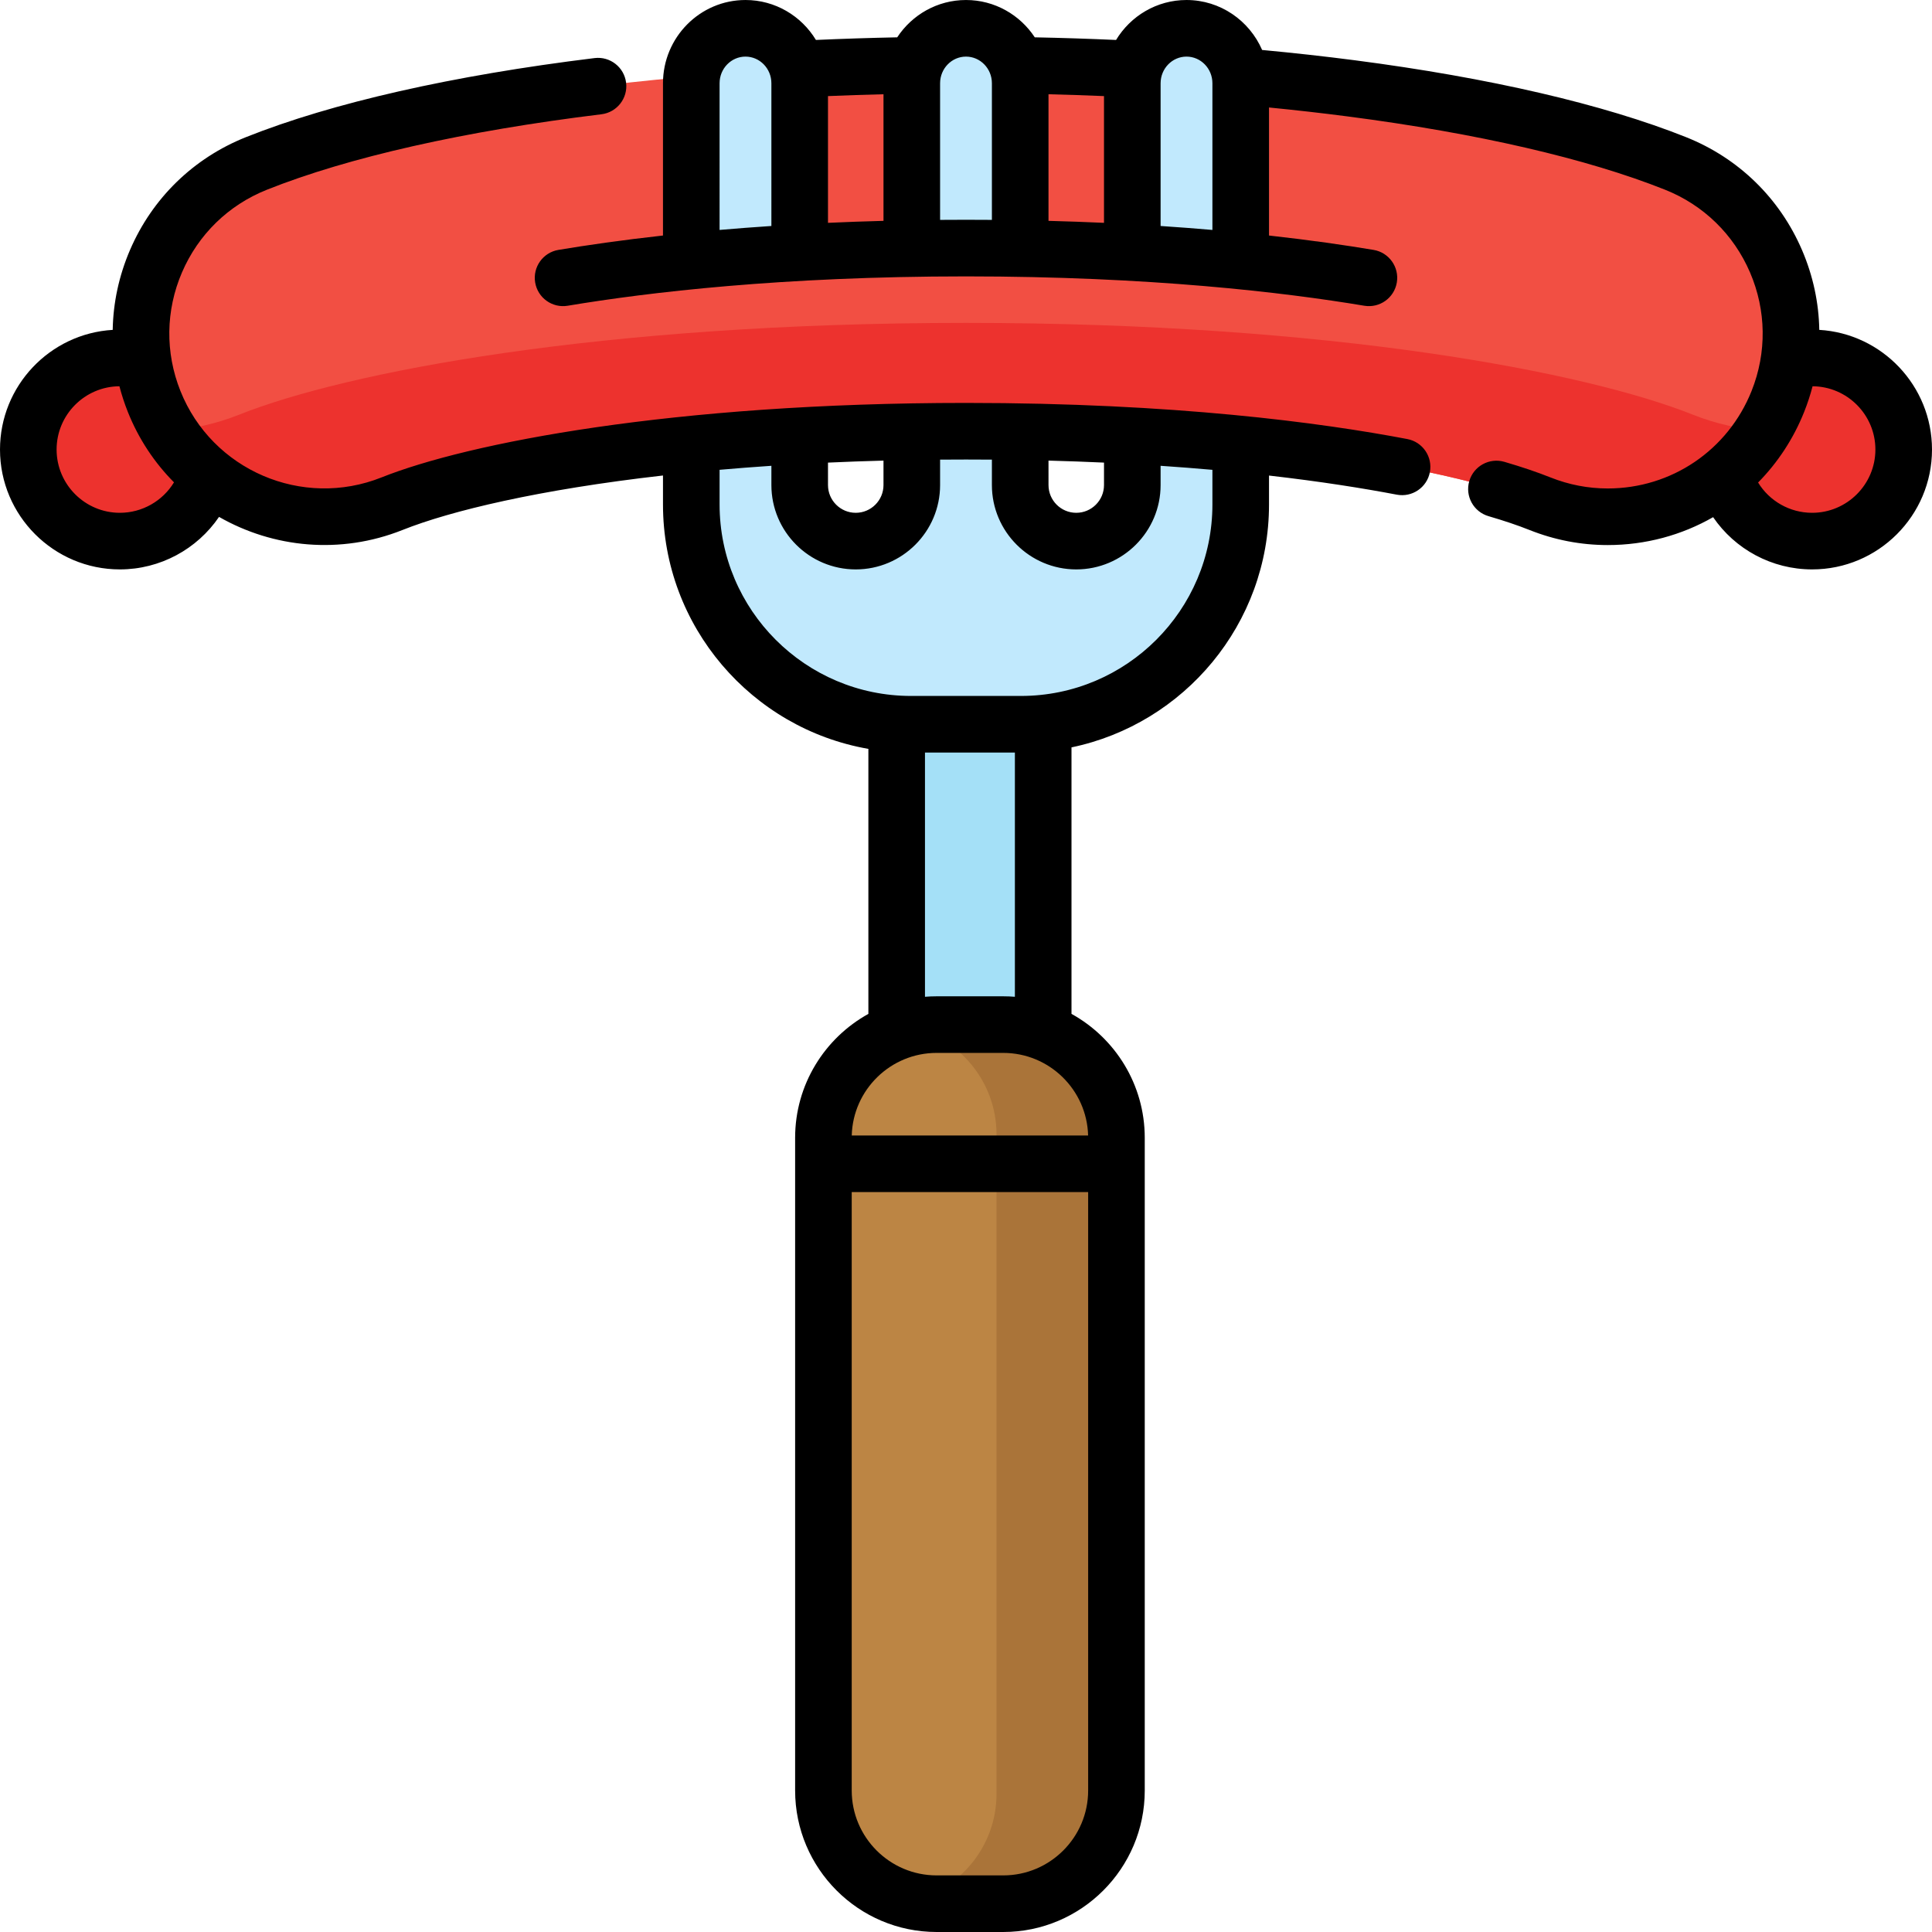 <?xml version="1.0" encoding="iso-8859-1"?>
<!-- Generator: Adobe Illustrator 19.0.0, SVG Export Plug-In . SVG Version: 6.00 Build 0)  -->
<svg xmlns="http://www.w3.org/2000/svg" xmlns:xlink="http://www.w3.org/1999/xlink" version="1.1" id="Capa_1" x="0px" y="0px" viewBox="0 0 512.002 512.002" style="enable-background:new 0 0 512.002 512.002;" xml:space="preserve">
<path style="fill:#A4E0F7;" d="M276.458,376.368H237.63V162.814h38.828V376.368z"/>
<path style="fill:#C1E9FD;" d="M328.803,41.476v92.217c0,32.166-26.076,58.242-58.242,58.242H241.44  c-32.166,0-58.242-26.076-58.242-58.242V41.476c0-8.042,6.431-14.561,14.365-14.561s14.365,6.519,14.365,14.561v87.07  c0,8.203,6.65,14.854,14.854,14.854l0,0c8.203,0,14.854-6.65,14.854-14.854v-87.07c0-8.042,6.431-14.561,14.365-14.561  s14.365,6.519,14.365,14.561v87.07c0,8.203,6.65,14.854,14.854,14.854l0,0c8.203,0,14.854-6.65,14.854-14.854v-87.07  c0-8.042,6.431-14.561,14.365-14.561S328.803,33.434,328.803,41.476z"/>
<path style="fill:#BC8544;" d="M294.828,301.532v172.969c0,16.569-13.431,30-30,30h-17.656c-16.569,0-30-13.431-30-30V301.532  c0-16.569,13.431-30,30-30h17.656C281.397,271.532,294.828,284.964,294.828,301.532z"/>
<path style="fill:#AA7439;" d="M294.828,300.653V475.38c0,16.083-13.038,29.121-29.121,29.121h-19.414  c-1.938,0-3.83-0.194-5.662-0.555c13.372-2.636,23.459-14.421,23.459-28.566V300.653c0-14.145-10.087-25.93-23.459-28.566  c1.832-0.361,3.724-0.555,5.662-0.555h19.414C281.79,271.532,294.828,284.57,294.828,300.653z"/>
<path style="fill:#ED322E;" d="M56.035,119.132c0,13.403-10.865,24.268-24.268,24.268S7.5,132.534,7.5,119.132  s10.865-24.268,24.268-24.268S56.035,105.729,56.035,119.132z M480.232,94.864c-13.403,0-24.268,10.865-24.268,24.268  s10.865,24.268,24.268,24.268s24.268-10.865,24.268-24.268S493.635,94.864,480.232,94.864z"/>
<path style="fill:#F24F43;" d="M471.155,106.383c-7.579,18.998-25.817,30.564-45.095,30.564c-5.986,0-12.07-1.114-17.969-3.468  c-22.204-8.858-75.359-19.201-152.091-19.201s-129.887,10.344-152.091,19.201c-24.897,9.932-53.132-2.199-63.064-27.097  c-9.932-24.897,2.2-53.132,27.097-63.064C108.926,26.969,179.228,17.208,256,17.208s147.074,9.761,188.059,26.111  C468.956,53.251,481.087,81.486,471.155,106.383z"/>
<path style="fill:#ED322E;" d="M467.233,114.122c-8.946,14.35-24.675,22.826-41.173,22.826c-5.986,0-12.07-1.114-17.969-3.468  c-22.204-8.858-75.359-19.201-152.091-19.201s-129.887,10.344-152.091,19.201c-22.154,8.837-46.939,0.196-59.132-19.354  c6.231-0.424,12.501-1.8,18.614-4.238C91.51,98.67,158.826,85.57,256,85.57s164.49,13.099,192.609,24.317  C454.726,112.327,460.999,113.699,467.233,114.122z"/>
<path style="fill:#C1E9FD;" d="M211.927,22.062v44.78c-9.791,0.493-19.383,1.15-28.73,1.96v-46.74  c0-8.042,6.431-14.561,14.365-14.561C205.496,7.501,211.927,14.02,211.927,22.062z M256,7.501c-7.934,0-14.365,6.519-14.365,14.561  v43.796c4.759-0.076,9.549-0.115,14.365-0.115s9.606,0.039,14.365,0.115V22.062C270.365,14.02,263.934,7.501,256,7.501z   M314.438,7.501c-7.934,0-14.365,6.519-14.365,14.561v44.78c9.791,0.493,19.383,1.15,28.73,1.96v-46.74  C328.803,14.02,322.371,7.501,314.438,7.501z"/>
<path d="M372.966,116.355c-22.952-4.369-61.876-9.577-116.966-9.577c-77.794,0-132.048,10.631-154.87,19.735  c-21.018,8.384-44.936-1.894-53.319-22.909c-4.062-10.181-3.915-21.333,0.412-31.404S60.54,54.346,70.72,50.285  c21.626-8.627,52.288-15.545,88.672-20.005c4.111-0.504,7.036-4.246,6.532-8.357s-4.247-7.035-8.357-6.532  c-37.645,4.615-69.598,11.863-92.404,20.961C51.261,41.898,40.35,52.526,34.441,66.278c-2.922,6.8-4.448,13.959-4.573,21.143  C13.231,88.405,0,102.252,0,119.132C0,136.649,14.251,150.9,31.768,150.9c10.667,0,20.458-5.367,26.281-13.917  c14.333,8.204,32.142,10.042,48.639,3.463c12.787-5.101,36.266-10.709,69.01-14.433v7.68c0,32.394,23.553,59.391,54.432,64.769  v70.228c-11.564,6.394-19.414,18.72-19.414,32.843v172.968c0,20.678,16.822,37.5,37.5,37.5h17.656c20.678,0,37.5-16.822,37.5-37.5  V301.532c0-14.124-7.85-26.449-19.414-32.843v-70.626c29.849-6.203,52.345-32.708,52.345-64.37v-7.665  c13.748,1.573,25.025,3.382,33.859,5.063c4.066,0.773,7.995-1.896,8.77-5.965C379.706,121.057,377.036,117.13,372.966,116.355z   M31.768,135.899c-9.246,0-16.768-7.522-16.768-16.768c0-9.206,7.458-16.703,16.649-16.767c0.595,2.292,1.338,4.562,2.229,6.797  c2.873,7.203,7.083,13.483,12.231,18.667C43.111,132.762,37.696,135.899,31.768,135.899z M277.865,122.064  c5.07,0.135,9.973,0.314,14.708,0.531v5.951c0,4.055-3.299,7.354-7.354,7.354s-7.354-3.299-7.354-7.354V122.064z M219.427,122.597  c4.778-0.219,9.683-0.398,14.708-0.531v6.48c0,4.055-3.299,7.354-7.354,7.354c-4.055,0-7.354-3.299-7.354-7.354V122.597z   M288.372,474.501c0,12.407-10.093,22.5-22.5,22.5h-17.656c-12.407,0-22.5-10.093-22.5-22.5V315.919h62.656V474.501z   M288.363,300.919h-62.64c0.326-12.124,10.291-21.887,22.492-21.887h17.656C278.073,279.032,288.037,288.795,288.363,300.919z   M245.129,264.158v-64.724h23.828v64.724c-1.018-0.083-2.047-0.126-3.086-0.126h-17.656  C247.177,264.032,246.147,264.075,245.129,264.158z M321.303,133.692c0,27.979-22.763,50.742-50.742,50.742H241.44  c-27.979,0-50.742-22.763-50.742-50.742v-9.189c4.436-0.391,9.013-0.746,13.73-1.062v5.105c0,12.326,10.028,22.354,22.354,22.354  s22.354-10.028,22.354-22.354v-6.74c4.538-0.037,9.222-0.037,13.73,0v6.74c0,12.326,10.028,22.354,22.354,22.354  c12.326,0,22.354-10.028,22.354-22.354v-5.104c4.775,0.321,9.354,0.68,13.73,1.067v9.183H321.303z M482.132,87.42  c-0.125-7.183-1.651-14.343-4.573-21.143c-5.909-13.752-16.819-24.379-30.721-29.925c-21.829-8.708-52.192-15.756-87.808-20.381  c-7.923-1.029-16.168-1.946-24.551-2.73c-3.38-7.787-11.091-13.24-20.042-13.24c-7.895,0-14.825,4.243-18.669,10.588  c-7.106-0.318-14.319-0.552-21.54-0.698c-3.919-5.956-10.626-9.89-18.228-9.89s-14.31,3.934-18.229,9.89  c-7.22,0.146-14.434,0.379-21.54,0.697c-3.844-6.344-10.774-10.587-18.669-10.587c-12.056,0-21.865,9.896-21.865,22.061v40.353  c-10.947,1.216-20.201,2.556-27.712,3.812c-4.085,0.684-6.843,4.55-6.16,8.635c0.684,4.086,4.557,6.849,8.635,6.16  c21.21-3.548,56.737-7.777,105.54-7.777s84.33,4.229,105.54,7.777c4.089,0.686,7.951-2.075,8.635-6.16  c0.683-4.085-2.075-7.951-6.16-8.635c-7.511-1.256-16.765-2.596-27.712-3.812v-33.93c7.094,0.696,14.065,1.488,20.795,2.362  c34.39,4.466,63.5,11.188,84.182,19.439c10.181,4.061,18.17,11.844,22.497,21.915s4.474,21.224,0.412,31.404  c-6.263,15.699-21.229,25.843-38.129,25.843c-5.2,0-10.31-0.987-15.19-2.934c-3.499-1.396-7.602-2.783-12.194-4.124  c-3.976-1.158-8.141,1.122-9.301,5.098c-1.161,3.977,1.122,8.141,5.098,9.301c4.136,1.207,7.784,2.438,10.84,3.657  c6.655,2.655,13.636,4.001,20.748,4.001c10.07,0,19.637-2.638,27.934-7.393c5.819,8.516,15.565,13.845,26.239,13.845  c17.517,0,31.768-14.251,31.768-31.768C512,102.252,498.769,88.405,482.132,87.42z M204.427,59.89  c-4.784,0.316-9.36,0.667-13.73,1.046V22.062c0-3.893,3.08-7.061,6.865-7.061c3.786,0,6.865,3.167,6.865,7.061L204.427,59.89  L204.427,59.89z M234.135,58.528c-5.072,0.134-9.972,0.312-14.708,0.527V25.464c4.868-0.203,9.781-0.366,14.708-0.487  L234.135,58.528L234.135,58.528z M262.865,58.271c-4.519-0.037-9.211-0.037-13.73,0V22.062c0-3.893,3.08-7.061,6.865-7.061  s6.865,3.167,6.865,7.061V58.271z M292.572,59.055c-4.735-0.215-9.635-0.393-14.708-0.527V24.977  c4.926,0.122,9.839,0.285,14.708,0.488V59.055z M321.303,60.936c-4.37-0.378-8.947-0.73-13.73-1.046V22.062  c0-3.893,3.08-7.061,6.865-7.061c3.786,0,6.865,3.167,6.865,7.061L321.303,60.936L321.303,60.936z M480.232,135.899  c-5.93,0-11.318-3.115-14.317-8.026c5.166-5.235,9.35-11.55,12.207-18.712c0.892-2.235,1.635-4.505,2.229-6.797  c9.191,0.064,16.649,7.561,16.649,16.767C497,128.377,489.478,135.899,480.232,135.899z"/>
<g>
</g>
<g>
</g>
<g>
</g>
<g>
</g>
<g>
</g>
<g>
</g>
<g>
</g>
<g>
</g>
<g>
</g>
<g>
</g>
<g>
</g>
<g>
</g>
<g>
</g>
<g>
</g>
<g>
</g>
</svg>
